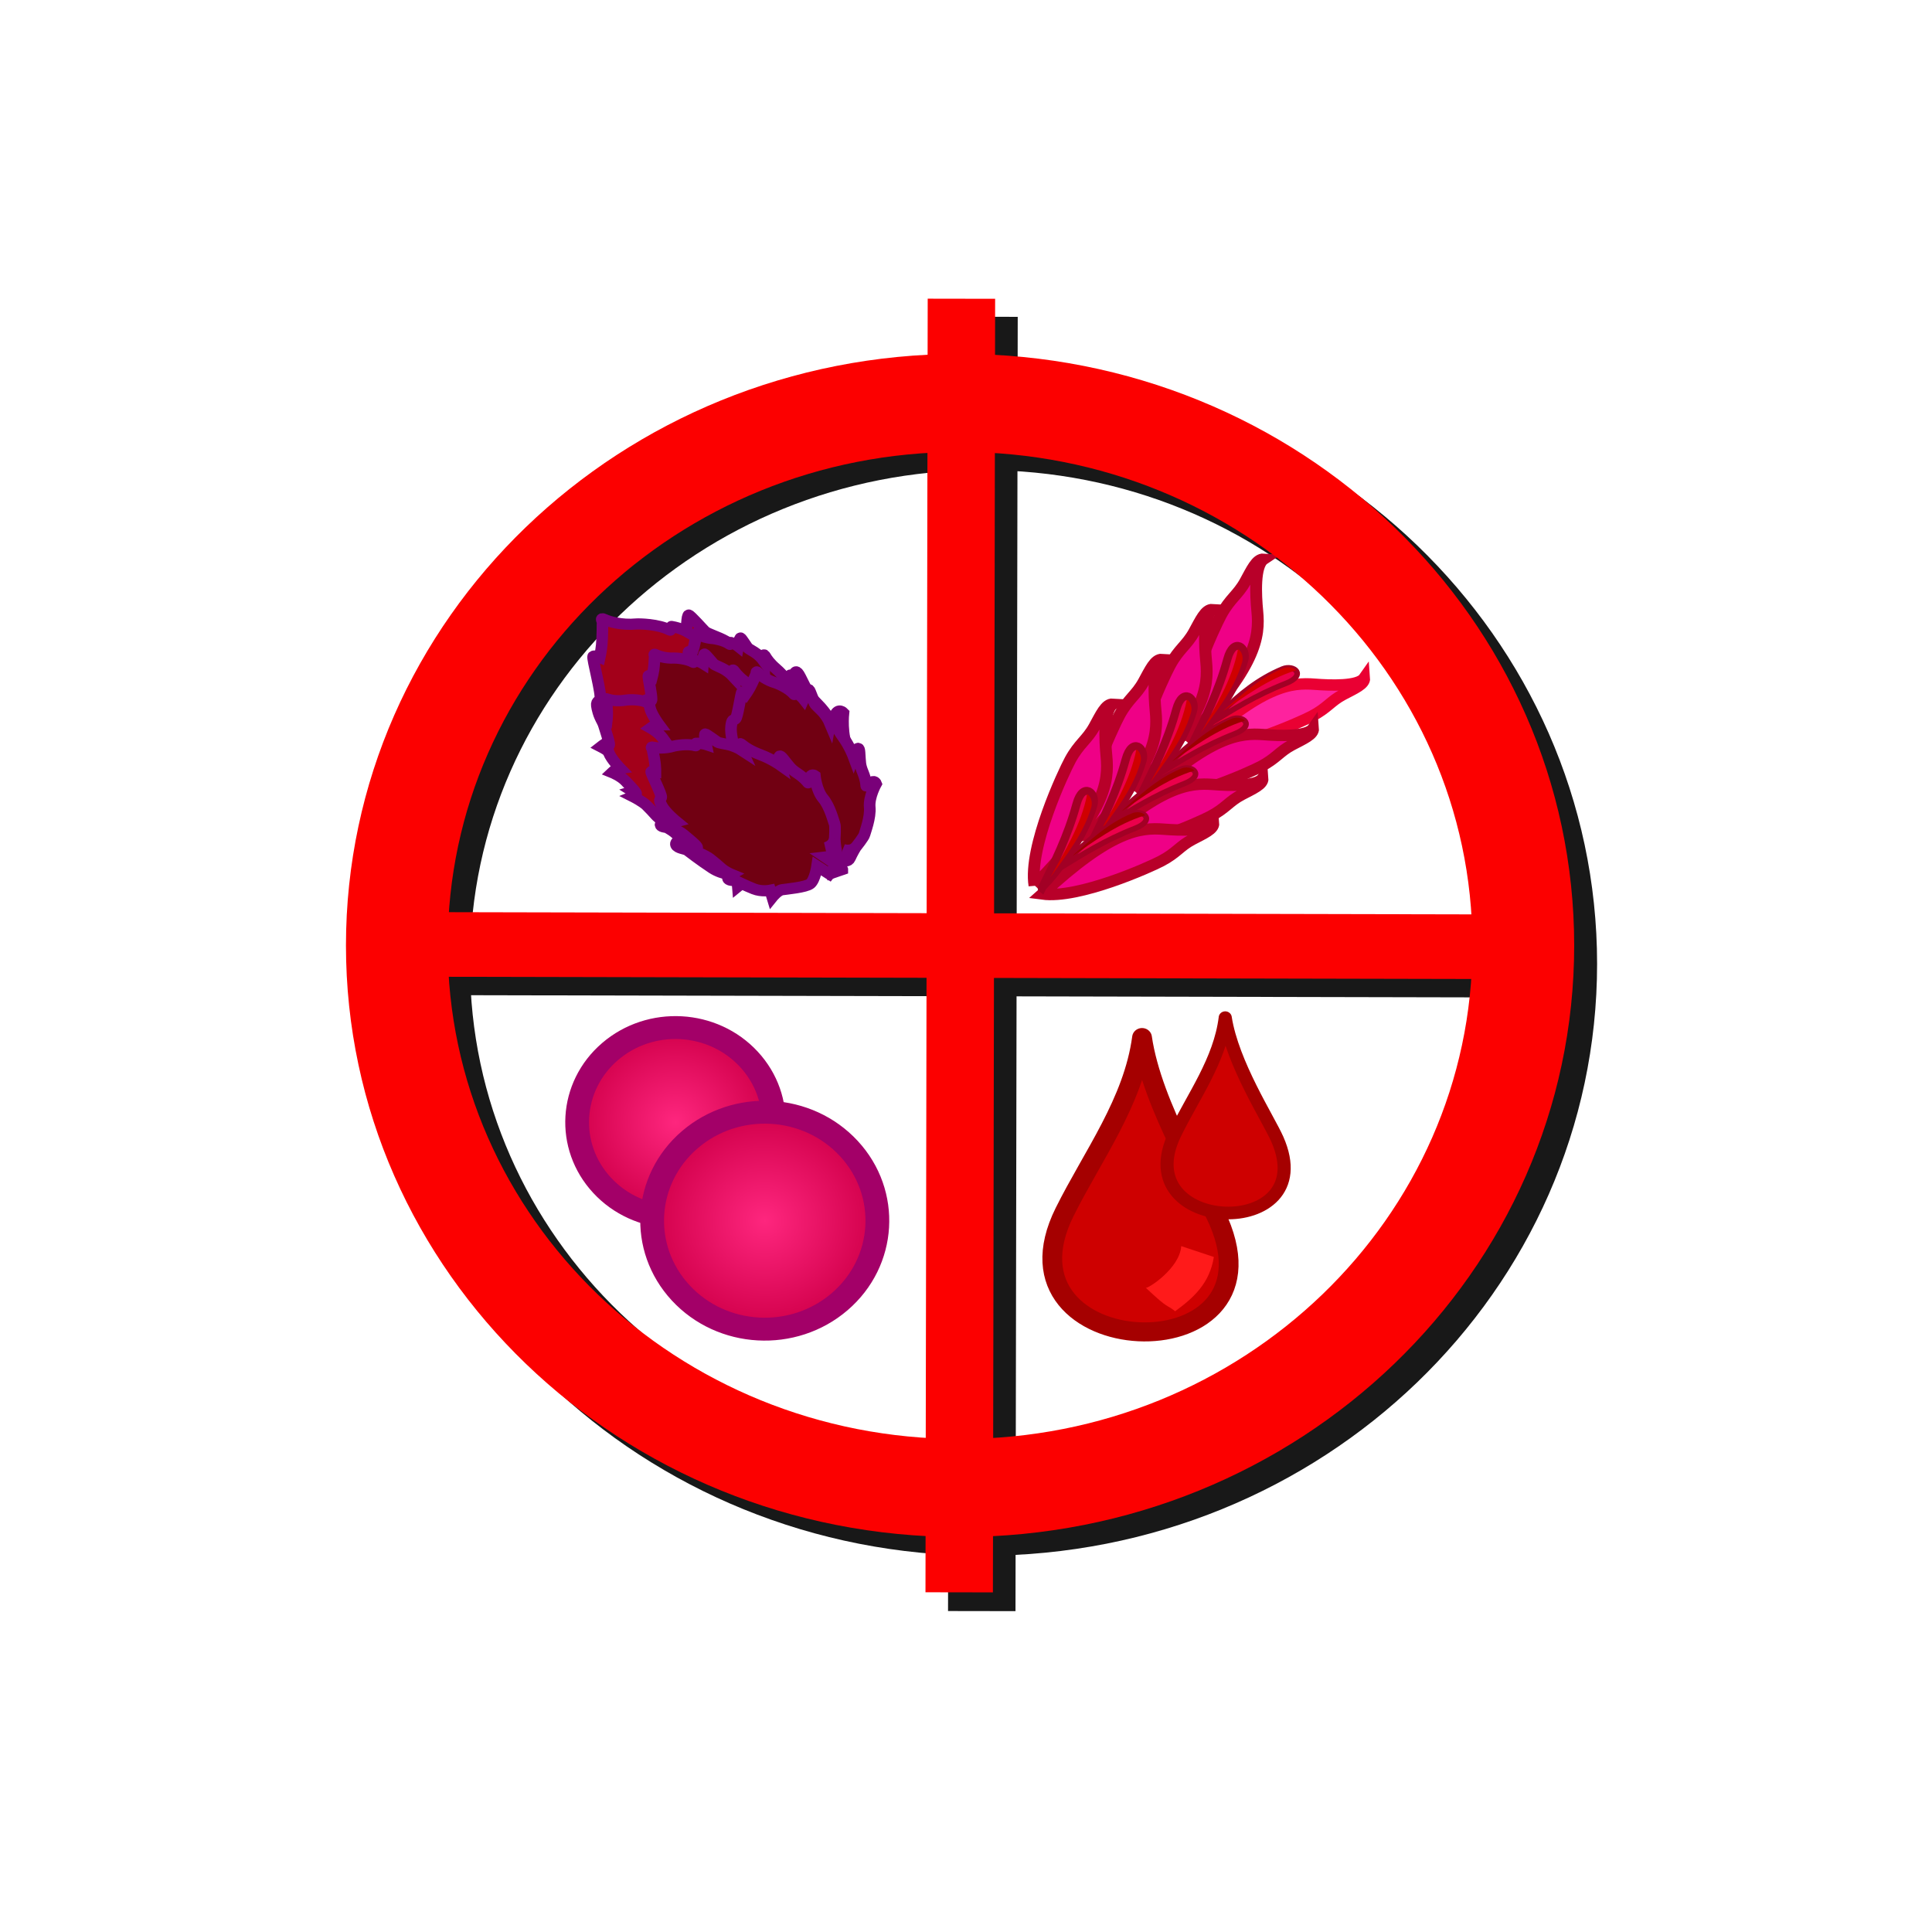 <svg xmlns="http://www.w3.org/2000/svg" xmlns:xlink="http://www.w3.org/1999/xlink" viewBox="0 0 256 256"><defs><path id="0" d="m 14.64 375.15 c -0.233 -1.535 1.116 -4.513 1.375 -5.01 0.346 -0.656 0.642 -0.793 0.926 -1.325 0.254 -0.478 0.439 -0.916 0.712 -0.897 -0.367 0.255 -0.308 1.424 -0.247 2.08 0.093 0.998 -0.018 2.228 -2.766 5.147 z" style="fill:#ef0086;stroke:#b80029;fill-rule:evenodd;stroke-width:0.454"/><path id="1" d="m 14.942 375.49 c 1.405 0.196 4.112 -1.068 4.559 -1.311 0.596 -0.323 0.717 -0.596 1.201 -0.861 0.434 -0.238 0.832 -0.411 0.812 -0.66 -0.229 0.338 -1.298 0.297 -1.898 0.248 -0.913 -0.074 -2.036 0.04 -4.673 2.583 z" style="fill:#ef0086;stroke:#b80029;fill-rule:evenodd;stroke-width:0.454"/><path id="2" d="m 338.33 89.67 c 0 0 -20.667 -18 -43.33 -7.333" style="fill:none"/><use id="3" xlink:href="#9" style="fill:#710012"/><path id="4" d="m 22.503 376.79 c 0.659 -0.658 1.368 -1.276 2.314 -1.686 0.444 -0.192 0.939 0.249 0.127 0.577 -1.163 0.471 -2.02 1.04 -2.905 1.599 0.021 0.019 0.179 -0.206 0.464 -0.491 z" style="fill:#eb004b;stroke:#a20025;fill-rule:evenodd;stroke-width:0.215"/><path id="5" d="m 17.16 373.78 c 0.622 -0.803 1.194 -1.656 1.507 -2.735 0.147 -0.507 -0.398 -0.982 -0.642 -0.059 -0.35 1.323 -0.848 2.329 -1.333 3.363 -0.024 -0.02 0.198 -0.221 0.468 -0.569 z" style="fill:#eb004b;stroke:#a20025;fill-rule:evenodd;stroke-width:0.317"/><path id="6" d="m 25.333 375.16 c -1.114 0.357 -1.976 1.057 -2.863 1.673 0.722 -0.637 1.384 -1.334 2.362 -1.754 0.174 -0.075 0.398 -0.048 0.502 0.081 z" style="fill:#9d0000;fill-rule:evenodd"/><path id="9" d="m 363 25 l 1 46 l -17 -18 c 0 0 -10.333 -11.333 -21.333 0.667 c -11 12 -28.667 27.333 -28.667 27.333 c 0 0 -0.165 0.105 -0.474 0.305 -4.448 2.87 -38.851 25.22 -43.526 32.695 -5 8 -39 48 -48 83 -9 35 -47 69 -47 69 0 0 0 16 17 8 17 -8 16.333 -4.334 16.333 -4.334 0 0 -6.333 18.334 -5.333 47.33 1 29 -2.5 33.375 -12.5 69.38 -10 36 23.5 -6.709 23.5 -6.709 0 0 0 36.33 10 73.33 10 37 10 57 9 74 -1 17 16 -13 16 -13 0 0 0.667 17 6.667 36 6 19 18.06 37.523 18.667 46 0.417 5.875 -0.648 45.512 1.667 49.5 2.25 3.875 27.667 -23.834 27.667 -23.834 0 0 4.642 14.766 16.5 29.584 0.841 1.051 7.314 -5.561 7.75 -4.25 8.915 26.834 40.41 55.32 44.08 58 26 19 40 43 44 53 4 10 6 -1 6 -1 0 0 25 -27.668 36 -37.668 c 11 -10 20.999 -17.332 20.999 -17.332 c 0 0 5 11 9 11 4 0 43 -77 52 -80 9 -3 10 5 22 -19 12 -24 15 -71 15 -71 0 0 10.334 8.334 17.334 9.334 7 1 14.334 1.334 14.334 1.334 0 0 -11.702 -31.574 -9.668 -57.668 4 -51.33 5 -53.998 7.668 -60.666 2.599 -6.5 17 0 17 0 0 0 -10.667 -38.667 -9.667 -59.667 1 -21 1.999 -31.667 3.999 -49.667 2 -18 -3 -39 -3 -39 0 0 16 7 19 -1 2.889 -7.702 -8.999 -19.332 -9.999 -24.999 0 0 -6 -36 -13 -64 -7 -28 -28.667 -47 -28.667 -47 l 15 -19.667 c 0 0 -29.32 -0.662 -40 -11 c -10.333 -10 -53.918 -59.03 -72.67 -63.33 -20.332 -4.667 -62.33 18 -62.33 18 l -2.333 -49 l -40 -0.001 z"/><path id="A" d="m 18.433 370.59 c -0.233 1.254 -0.873 2.284 -1.419 3.328 0.591 -0.869 1.254 -1.681 1.575 -2.796 0.057 -0.198 -0.002 -0.438 -0.157 -0.532 z" style="fill:#cf0000;fill-rule:evenodd"/><filter id="7" style="color-interpolation-filters:sRGB"><feGaussianBlur stdDeviation="1.526"/></filter><radialGradient r="33.21" cy="290.93" cx="122.86" gradientUnits="userSpaceOnUse" id="8"><stop style="stop-color:#fe267e"/><stop offset="1" style="stop-color:#d2004b"/></radialGradient></defs><path d="m -1374.42 1658.71 c 127.95 -192.46 -280.09 -311 -226.07 -62.2 23.02 102.82 167.39 165.22 226.07 62.2 z" transform="matrix(0 1 -1 0 1711.48 1605.44)" style="fill:#fff;color:#000"/><g transform="matrix(1.823 0 0 1.756 21.729 -18.14)"><g transform="matrix(1.485 0 0 1.485 -29.958 -491.04)" style="fill:none;stroke:#181818;filter:url(#7)"><path d="m 374.77 229.09 c 0 92.89 -75.3 168.19 -168.19 168.19 -92.89 0 -168.19 -75.3 -168.19 -168.19 0 -92.89 75.3 -168.19 168.19 -168.19 92.89 0 168.19 75.3 168.19 168.19 z" transform="matrix(0.164 0 0 0.164 26.365 349.03)" id="B" style="stroke-linecap:round;stroke-linejoin:round;stroke-width:30.388"/><path d="m 60.31 353.72 l -0.109 65.769" id="C" style="stroke-width:3.302"/><path d="m 88.41 386.67 l -56.32 -0.126" id="D" style="stroke-width:3.285"/></g><g transform="matrix(1.892 0 0 1.892 -59.18 -646.7)"><g transform="translate(55.875 1.651)"><use xlink:href="#0"/><path d="m 14.942 375.49 c 1.405 0.196 4.112 -1.068 4.559 -1.311 0.596 -0.323 0.717 -0.596 1.201 -0.861 0.434 -0.238 0.832 -0.411 0.812 -0.66 -0.229 0.338 -1.298 0.297 -1.898 0.248 -0.913 -0.074 -2.036 0.04 -4.673 2.583 z" style="fill:#fe229e;stroke:#ea0033;fill-rule:evenodd;stroke-width:0.454"/><g transform="translate(-6.44 -2.809)"><use xlink:href="#4"/><path d="m 25.333 375.16 c -1.114 0.357 -1.976 1.057 -2.863 1.673 0.722 -0.637 1.384 -1.334 2.362 -1.754 0.174 -0.075 0.398 -0.048 0.502 0.081 z" style="fill:#cf0000;fill-rule:evenodd"/></g><g transform="translate(-1.768 0.915)"><use xlink:href="#5"/><use xlink:href="#A"/></g></g><g transform="translate(53.911 3.66)"><use xlink:href="#0"/><use xlink:href="#1"/><g transform="translate(-6.44 -2.809)"><use xlink:href="#4"/><use xlink:href="#6"/></g><g transform="translate(-1.768 0.915)"><use xlink:href="#5"/><use xlink:href="#A"/></g></g><g transform="translate(51.97 5.649)"><use xlink:href="#0"/><use xlink:href="#1"/><g transform="translate(-6.44 -2.809)"><use xlink:href="#4"/><use xlink:href="#6"/></g><g transform="translate(-1.768 0.915)"><use xlink:href="#5"/><use id="E" xlink:href="#A"/></g></g><g transform="translate(50.08 7.433)"><use xlink:href="#0"/><use xlink:href="#1"/><g transform="translate(-6.44 -2.809)"><use xlink:href="#4"/><use xlink:href="#6"/></g><g transform="translate(-1.768 0.915)"><use xlink:href="#5"/><use xlink:href="#E"/></g></g></g><g transform="matrix(0.237 0.079 -0.079 0.237 -5.281 -87.26)" style="stroke:#790079;stroke-width:3.373"><g transform="matrix(-0.068 0.119 -0.119 -0.068 441.62 504.94)" style="stroke-width:24.593"><use xlink:href="#9" style="fill:#a3001a"/><use xlink:href="#2"/></g><g transform="matrix(-0.033 0.072 -0.072 -0.033 400.47 519.71)" style="stroke-width:42.669"><use xlink:href="#9" style="fill:#a3001a"/><use xlink:href="#2"/></g><g transform="matrix(-0.044 0.055 -0.055 -0.044 410.59 507.85)" style="stroke-width:48.24"><use xlink:href="#3"/><use xlink:href="#2"/></g><g transform="matrix(-0.042 0.067 -0.067 -0.042 409.4 511.36)" style="stroke-width:42.669"><use xlink:href="#3"/><use xlink:href="#2"/></g><g style="stroke-width:38.674"><g transform="matrix(-0.069 0.054 -0.054 -0.069 440.26 532.79)"><use xlink:href="#3"/><use xlink:href="#2"/></g><g transform="matrix(-0.027 0.083 -0.083 -0.027 423.67 520.37)"><use xlink:href="#3"/><use xlink:href="#2"/></g></g></g><g transform="matrix(-0.164 -0.184 0.184 -0.164 10.285 172.76)" style="fill:url(#8);stroke:#a30068;stroke-width:7.01"><path transform="matrix(0.873 0 0 0.873 55.617 37.34)" d="m 156.07 290.93 c 0 18.344 -14.871 33.21 -33.21 33.21 -18.344 0 -33.21 -14.871 -33.21 -33.21 0 -18.344 14.871 -33.21 33.21 -33.21 18.344 0 33.21 14.871 33.21 33.21 z" style="stroke-width:8.03"/><path d="m 156.07 290.93 c 0 18.344 -14.871 33.21 -33.21 33.21 -18.344 0 -33.21 -14.871 -33.21 -33.21 0 -18.344 14.871 -33.21 33.21 -33.21 18.344 0 33.21 14.871 33.21 33.21 z"/></g><path d="m 79.36 97.57 c 0.029 1.108 -1.422 2.271 -1.528 2.223 1.26 1.045 1.01 0.702 1.51 1.053 0.83 -0.748 1.547 -1.539 1.634 -2.866 l -1.615 -0.41 z" style="fill:#ec30ff;stroke:none"/><g transform="matrix(1.704 0 0 1.704 -37.609 -585.6)"><g transform="matrix(0.871 0 0 0.871 3.556 54.863)" style="fill:none;stroke:#fc0000"><use xlink:href="#B"/><use xlink:href="#C"/><use xlink:href="#D"/></g><g><g transform="matrix(1 -0.025 0.025 1 -10.334 1.918)"><path d="m 64.24 395.36 c -0.441 2.842 -2.234 5.169 -3.494 7.639 -3.375 6.617 9.249 7.528 6.559 0.572 -0.537 -1.388 -2.711 -5.13 -3.065 -8.212 z" style="fill:#ce0000;stroke:#a50000;stroke-linecap:round;stroke-linejoin:round;stroke-width:0.843"/><path d="m 65.68 404.63 c -0.081 0.976 -1.467 1.858 -1.556 1.806 1.01 1.039 0.817 0.713 1.225 1.07 0.801 -0.577 1.506 -1.203 1.71 -2.361 l -1.38 -0.515 z" style="fill:#ff1a1a"/></g><path d="m 67.34 394.79 c -0.228 1.896 -1.365 3.48 -2.146 5.148 -2.09 4.467 6.307 4.786 4.365 0.231 -0.387 -0.909 -1.915 -3.343 -2.22 -5.38 z" style="fill:#ce0000;stroke:#a50000;stroke-linecap:round;stroke-linejoin:round;stroke-width:0.559"/></g></g></g></svg>
